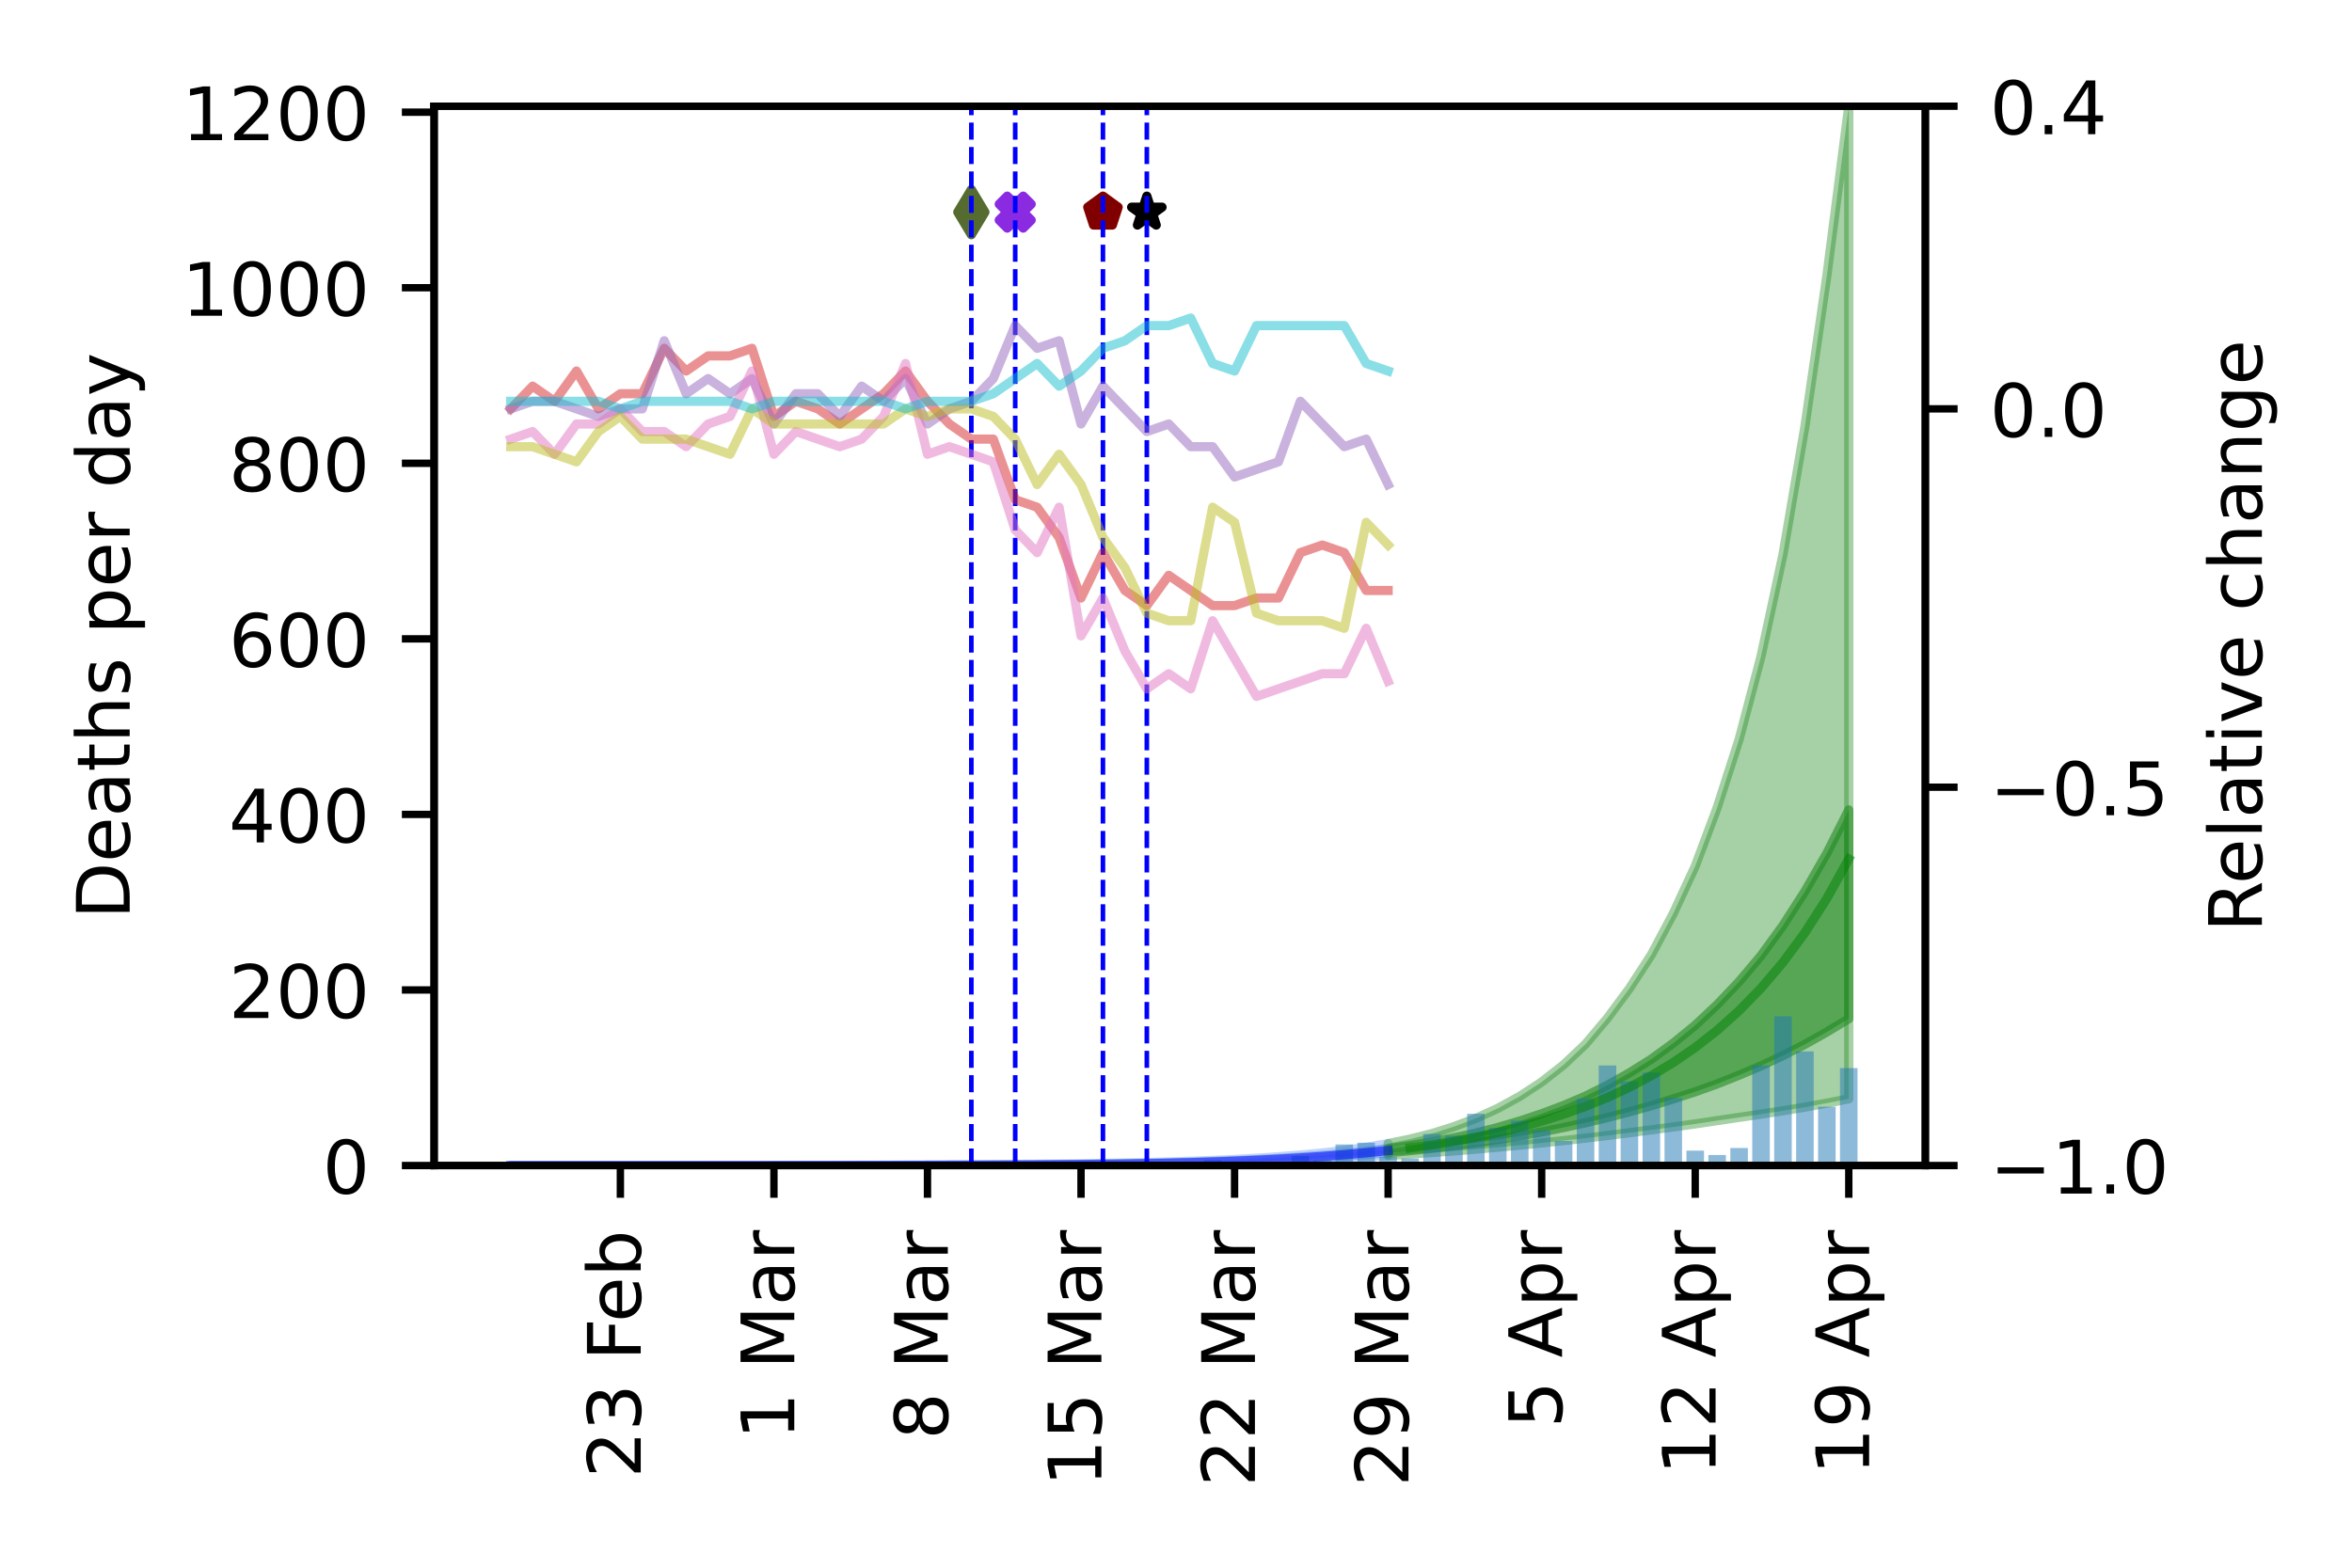 <?xml version="1.0" encoding="utf-8" standalone="no"?>
<!DOCTYPE svg PUBLIC "-//W3C//DTD SVG 1.1//EN"
  "http://www.w3.org/Graphics/SVG/1.1/DTD/svg11.dtd">
<!-- Created with matplotlib (https://matplotlib.org/) -->
<svg height="170.079pt" version="1.1" viewBox="0 0 255.118 170.079" width="255.118pt" xmlns="http://www.w3.org/2000/svg" xmlns:xlink="http://www.w3.org/1999/xlink">
 <defs>
  <style type="text/css">
*{stroke-linecap:butt;stroke-linejoin:round;}
  </style>
 </defs>
 <g id="figure_1">
  <g id="patch_1">
   <path d="M 0 170.079 
L 255.118 170.079 
L 255.118 0 
L 0 0 
z
" style="fill:#ffffff;"/>
  </g>
  <g id="axes_1">
   <g id="patch_2">
    <path d="M 47.09 126.449 
L 208.838 126.449 
L 208.838 11.52 
L 47.09 11.52 
z
" style="fill:#ffffff;"/>
   </g>
   <g id="PolyCollection_1">
    <defs>
     <path d="M 55.394 -43.63 
L 55.394 -43.63 
L 57.773 -43.63 
L 60.153 -43.63 
L 62.532 -43.63 
L 64.911 -43.63 
L 67.291 -43.63 
L 69.67 -43.63 
L 72.049 -43.63 
L 74.429 -43.63 
L 76.808 -43.63 
L 79.187 -43.631 
L 81.567 -43.631 
L 83.946 -43.631 
L 86.325 -43.632 
L 88.705 -43.632 
L 91.084 -43.633 
L 93.464 -43.634 
L 95.843 -43.635 
L 98.222 -43.637 
L 100.602 -43.639 
L 102.981 -43.641 
L 105.36 -43.645 
L 107.74 -43.649 
L 110.119 -43.655 
L 112.498 -43.663 
L 114.878 -43.672 
L 117.257 -43.685 
L 119.636 -43.702 
L 122.016 -43.724 
L 124.395 -43.753 
L 126.774 -43.789 
L 129.154 -43.833 
L 131.533 -43.889 
L 133.912 -43.955 
L 136.292 -44.029 
L 138.671 -44.117 
L 141.05 -44.214 
L 143.43 -44.325 
L 145.809 -44.446 
L 148.189 -44.581 
L 150.568 -44.719 
L 150.568 -46.013 
L 150.568 -46.013 
L 148.189 -45.607 
L 145.809 -45.27 
L 143.43 -44.995 
L 141.05 -44.775 
L 138.671 -44.584 
L 136.292 -44.424 
L 133.912 -44.29 
L 131.533 -44.184 
L 129.154 -44.095 
L 126.774 -44.018 
L 124.395 -43.955 
L 122.016 -43.906 
L 119.636 -43.864 
L 117.257 -43.828 
L 114.878 -43.798 
L 112.498 -43.773 
L 110.119 -43.752 
L 107.74 -43.733 
L 105.36 -43.716 
L 102.981 -43.703 
L 100.602 -43.691 
L 98.222 -43.681 
L 95.843 -43.672 
L 93.464 -43.665 
L 91.084 -43.658 
L 88.705 -43.653 
L 86.325 -43.648 
L 83.946 -43.644 
L 81.567 -43.641 
L 79.187 -43.638 
L 76.808 -43.636 
L 74.429 -43.634 
L 72.049 -43.632 
L 69.67 -43.631 
L 67.291 -43.631 
L 64.911 -43.63 
L 62.532 -43.63 
L 60.153 -43.63 
L 57.773 -43.63 
L 55.394 -43.63 
z
" id="ma8bc22eac2" style="stroke:#6495ed;stroke-opacity:0.4;"/>
    </defs>
    <g clip-path="url(#pea5fdd10ac)">
     <use style="fill:#6495ed;fill-opacity:0.4;stroke:#6495ed;stroke-opacity:0.4;" x="0" xlink:href="#ma8bc22eac2" y="170.079"/>
    </g>
   </g>
   <g id="PolyCollection_2">
    <defs>
     <path d="M 55.394 -43.63 
L 55.394 -43.63 
L 57.773 -43.63 
L 60.153 -43.63 
L 62.532 -43.63 
L 64.911 -43.63 
L 67.291 -43.63 
L 69.67 -43.63 
L 72.049 -43.63 
L 74.429 -43.631 
L 76.808 -43.631 
L 79.187 -43.632 
L 81.567 -43.632 
L 83.946 -43.633 
L 86.325 -43.634 
L 88.705 -43.635 
L 91.084 -43.637 
L 93.464 -43.639 
L 95.843 -43.641 
L 98.222 -43.644 
L 100.602 -43.648 
L 102.981 -43.653 
L 105.36 -43.658 
L 107.74 -43.666 
L 110.119 -43.674 
L 112.498 -43.685 
L 114.878 -43.699 
L 117.257 -43.716 
L 119.636 -43.738 
L 122.016 -43.766 
L 124.395 -43.8 
L 126.774 -43.843 
L 129.154 -43.896 
L 131.533 -43.961 
L 133.912 -44.037 
L 136.292 -44.128 
L 138.671 -44.233 
L 141.05 -44.355 
L 143.43 -44.493 
L 145.809 -44.648 
L 148.189 -44.822 
L 150.568 -45.02 
L 150.568 -45.452 
L 150.568 -45.452 
L 148.189 -45.17 
L 145.809 -44.928 
L 143.43 -44.722 
L 141.05 -44.544 
L 138.671 -44.391 
L 136.292 -44.263 
L 133.912 -44.153 
L 131.533 -44.062 
L 129.154 -43.985 
L 126.774 -43.92 
L 124.395 -43.868 
L 122.016 -43.825 
L 119.636 -43.79 
L 117.257 -43.761 
L 114.878 -43.738 
L 112.498 -43.719 
L 110.119 -43.704 
L 107.74 -43.691 
L 105.36 -43.68 
L 102.981 -43.671 
L 100.602 -43.664 
L 98.222 -43.657 
L 95.843 -43.652 
L 93.464 -43.648 
L 91.084 -43.644 
L 88.705 -43.641 
L 86.325 -43.639 
L 83.946 -43.637 
L 81.567 -43.635 
L 79.187 -43.634 
L 76.808 -43.633 
L 74.429 -43.632 
L 72.049 -43.631 
L 69.67 -43.631 
L 67.291 -43.63 
L 64.911 -43.63 
L 62.532 -43.63 
L 60.153 -43.63 
L 57.773 -43.63 
L 55.394 -43.63 
z
" id="m34d046647a" style="stroke:#6495ed;stroke-opacity:0.6;"/>
    </defs>
    <g clip-path="url(#pea5fdd10ac)">
     <use style="fill:#6495ed;fill-opacity:0.6;stroke:#6495ed;stroke-opacity:0.6;" x="0" xlink:href="#m34d046647a" y="170.079"/>
    </g>
   </g>
   <g id="PolyCollection_3">
    <defs>
     <path d="M 150.568 -46.013 
L 150.568 -44.719 
L 152.947 -44.875 
L 155.327 -45.043 
L 157.706 -45.212 
L 160.085 -45.411 
L 162.465 -45.62 
L 164.844 -45.838 
L 167.223 -46.08 
L 169.603 -46.334 
L 171.982 -46.6 
L 174.361 -46.89 
L 176.741 -47.19 
L 179.12 -47.499 
L 181.499 -47.815 
L 183.879 -48.144 
L 186.258 -48.505 
L 188.637 -48.854 
L 191.017 -49.208 
L 193.396 -49.569 
L 195.775 -49.966 
L 198.155 -50.398 
L 200.534 -50.867 
L 200.534 -158.559 
L 200.534 -158.559 
L 198.155 -140.141 
L 195.775 -123.801 
L 193.396 -109.913 
L 191.017 -98.878 
L 188.637 -89.858 
L 186.258 -82.458 
L 183.879 -76.107 
L 181.499 -70.976 
L 179.12 -66.497 
L 176.741 -62.844 
L 174.361 -59.633 
L 171.982 -56.808 
L 169.603 -54.56 
L 167.223 -52.695 
L 164.844 -51.137 
L 162.465 -49.832 
L 160.085 -48.748 
L 157.706 -47.845 
L 155.327 -47.097 
L 152.947 -46.498 
L 150.568 -46.013 
z
" id="m004201170d" style="stroke:#228b22;stroke-opacity:0.4;"/>
    </defs>
    <g clip-path="url(#pea5fdd10ac)">
     <use style="fill:#228b22;fill-opacity:0.4;stroke:#228b22;stroke-opacity:0.4;" x="0" xlink:href="#m004201170d" y="170.079"/>
    </g>
   </g>
   <g id="PolyCollection_4">
    <defs>
     <path d="M 150.568 -45.452 
L 150.568 -45.02 
L 152.947 -45.245 
L 155.327 -45.498 
L 157.706 -45.781 
L 160.085 -46.096 
L 162.465 -46.451 
L 164.844 -46.844 
L 167.223 -47.275 
L 169.603 -47.755 
L 171.982 -48.272 
L 174.361 -48.839 
L 176.741 -49.46 
L 179.12 -50.124 
L 181.499 -50.862 
L 183.879 -51.631 
L 186.258 -52.488 
L 188.637 -53.437 
L 191.017 -54.446 
L 193.396 -55.563 
L 195.775 -56.78 
L 198.155 -58.123 
L 200.534 -59.559 
L 200.534 -82.213 
L 200.534 -82.213 
L 198.155 -77.507 
L 195.775 -73.371 
L 193.396 -69.671 
L 191.017 -66.405 
L 188.637 -63.583 
L 186.258 -61.084 
L 183.879 -58.849 
L 181.499 -56.91 
L 179.12 -55.174 
L 176.741 -53.683 
L 174.361 -52.342 
L 171.982 -51.161 
L 169.603 -50.144 
L 167.223 -49.251 
L 164.844 -48.456 
L 162.465 -47.759 
L 160.085 -47.149 
L 157.706 -46.637 
L 155.327 -46.182 
L 152.947 -45.787 
L 150.568 -45.452 
z
" id="m004c76e5bb" style="stroke:#228b22;stroke-opacity:0.6;"/>
    </defs>
    <g clip-path="url(#pea5fdd10ac)">
     <use style="fill:#228b22;fill-opacity:0.6;stroke:#228b22;stroke-opacity:0.6;" x="0" xlink:href="#m004c76e5bb" y="170.079"/>
    </g>
   </g>
   <g id="PathCollection_1">
    <defs>
     <path d="M -0.866 1.732 
L 0 0.866 
L 0.866 1.732 
L 1.732 0.866 
L 0.866 0 
L 1.732 -0.866 
L 0.866 -1.732 
L 0 -0.866 
L -0.866 -1.732 
L -1.732 -0.866 
L -0.866 0 
L -1.732 0.866 
z
" id="mbf77bf4d81" style="stroke:#8a2be2;"/>
    </defs>
    <g clip-path="url(#pea5fdd10ac)">
     <use style="fill:#8a2be2;stroke:#8a2be2;" x="110.119" xlink:href="#mbf77bf4d81" y="23.013"/>
    </g>
   </g>
   <g id="PathCollection_2">
    <defs>
     <path d="M 0 -1.732 
L -0.389 -0.535 
L -1.647 -0.535 
L -0.629 0.204 
L -1.018 1.401 
L -0 0.662 
L 1.018 1.401 
L 0.629 0.204 
L 1.647 -0.535 
L 0.389 -0.535 
z
" id="mb5d2ebb202" style="stroke:#000000;"/>
    </defs>
    <g clip-path="url(#pea5fdd10ac)">
     <use style="stroke:#000000;" x="124.395" xlink:href="#mb5d2ebb202" y="23.013"/>
    </g>
   </g>
   <g id="PathCollection_3">
    <defs>
     <path d="M 0 -1.732 
L -1.647 -0.535 
L -1.018 1.401 
L 1.018 1.401 
L 1.647 -0.535 
z
" id="m0f6531b8e7" style="stroke:#800000;"/>
    </defs>
    <g clip-path="url(#pea5fdd10ac)">
     <use style="fill:#800000;stroke:#800000;" x="119.636" xlink:href="#m0f6531b8e7" y="23.013"/>
    </g>
   </g>
   <g id="PathCollection_4">
    <defs>
     <path d="M -0 2.449 
L 1.47 0 
L 0 -2.449 
L -1.47 -0 
z
" id="m0f92332eb4" style="stroke:#556b2f;"/>
    </defs>
    <g clip-path="url(#pea5fdd10ac)">
     <use style="fill:#556b2f;stroke:#556b2f;" x="105.36" xlink:href="#m0f92332eb4" y="23.013"/>
    </g>
   </g>
   <g id="patch_3">
    <path clip-path="url(#pea5fdd10ac)" d="M 54.442 126.449 
L 56.346 126.449 
L 56.346 126.449 
L 54.442 126.449 
z
" style="fill:#1f77b4;opacity:0.5;"/>
   </g>
   <g id="patch_4">
    <path clip-path="url(#pea5fdd10ac)" d="M 56.822 126.449 
L 58.725 126.449 
L 58.725 126.449 
L 56.822 126.449 
z
" style="fill:#1f77b4;opacity:0.5;"/>
   </g>
   <g id="patch_5">
    <path clip-path="url(#pea5fdd10ac)" d="M 59.201 126.449 
L 61.104 126.449 
L 61.104 126.449 
L 59.201 126.449 
z
" style="fill:#1f77b4;opacity:0.5;"/>
   </g>
   <g id="patch_6">
    <path clip-path="url(#pea5fdd10ac)" d="M 61.58 126.449 
L 63.484 126.449 
L 63.484 126.449 
L 61.58 126.449 
z
" style="fill:#1f77b4;opacity:0.5;"/>
   </g>
   <g id="patch_7">
    <path clip-path="url(#pea5fdd10ac)" d="M 63.96 126.449 
L 65.863 126.449 
L 65.863 126.449 
L 63.96 126.449 
z
" style="fill:#1f77b4;opacity:0.5;"/>
   </g>
   <g id="patch_8">
    <path clip-path="url(#pea5fdd10ac)" d="M 66.339 126.449 
L 68.242 126.449 
L 68.242 126.449 
L 66.339 126.449 
z
" style="fill:#1f77b4;opacity:0.5;"/>
   </g>
   <g id="patch_9">
    <path clip-path="url(#pea5fdd10ac)" d="M 68.718 126.449 
L 70.622 126.449 
L 70.622 126.449 
L 68.718 126.449 
z
" style="fill:#1f77b4;opacity:0.5;"/>
   </g>
   <g id="patch_10">
    <path clip-path="url(#pea5fdd10ac)" d="M 71.098 126.449 
L 73.001 126.449 
L 73.001 126.449 
L 71.098 126.449 
z
" style="fill:#1f77b4;opacity:0.5;"/>
   </g>
   <g id="patch_11">
    <path clip-path="url(#pea5fdd10ac)" d="M 73.477 126.449 
L 75.38 126.449 
L 75.38 126.449 
L 73.477 126.449 
z
" style="fill:#1f77b4;opacity:0.5;"/>
   </g>
   <g id="patch_12">
    <path clip-path="url(#pea5fdd10ac)" d="M 75.856 126.449 
L 77.76 126.449 
L 77.76 126.449 
L 75.856 126.449 
z
" style="fill:#1f77b4;opacity:0.5;"/>
   </g>
   <g id="patch_13">
    <path clip-path="url(#pea5fdd10ac)" d="M 78.236 126.449 
L 80.139 126.449 
L 80.139 126.449 
L 78.236 126.449 
z
" style="fill:#1f77b4;opacity:0.5;"/>
   </g>
   <g id="patch_14">
    <path clip-path="url(#pea5fdd10ac)" d="M 80.615 126.449 
L 82.518 126.449 
L 82.518 126.449 
L 80.615 126.449 
z
" style="fill:#1f77b4;opacity:0.5;"/>
   </g>
   <g id="patch_15">
    <path clip-path="url(#pea5fdd10ac)" d="M 82.994 126.449 
L 84.898 126.449 
L 84.898 126.449 
L 82.994 126.449 
z
" style="fill:#1f77b4;opacity:0.5;"/>
   </g>
   <g id="patch_16">
    <path clip-path="url(#pea5fdd10ac)" d="M 85.374 126.449 
L 87.277 126.449 
L 87.277 126.449 
L 85.374 126.449 
z
" style="fill:#1f77b4;opacity:0.5;"/>
   </g>
   <g id="patch_17">
    <path clip-path="url(#pea5fdd10ac)" d="M 87.753 126.449 
L 89.657 126.449 
L 89.657 126.449 
L 87.753 126.449 
z
" style="fill:#1f77b4;opacity:0.5;"/>
   </g>
   <g id="patch_18">
    <path clip-path="url(#pea5fdd10ac)" d="M 90.132 126.449 
L 92.036 126.449 
L 92.036 126.449 
L 90.132 126.449 
z
" style="fill:#1f77b4;opacity:0.5;"/>
   </g>
   <g id="patch_19">
    <path clip-path="url(#pea5fdd10ac)" d="M 92.512 126.449 
L 94.415 126.449 
L 94.415 126.449 
L 92.512 126.449 
z
" style="fill:#1f77b4;opacity:0.5;"/>
   </g>
   <g id="patch_20">
    <path clip-path="url(#pea5fdd10ac)" d="M 94.891 126.449 
L 96.795 126.449 
L 96.795 126.449 
L 94.891 126.449 
z
" style="fill:#1f77b4;opacity:0.5;"/>
   </g>
   <g id="patch_21">
    <path clip-path="url(#pea5fdd10ac)" d="M 97.27 126.449 
L 99.174 126.449 
L 99.174 126.449 
L 97.27 126.449 
z
" style="fill:#1f77b4;opacity:0.5;"/>
   </g>
   <g id="patch_22">
    <path clip-path="url(#pea5fdd10ac)" d="M 99.65 126.449 
L 101.553 126.449 
L 101.553 126.449 
L 99.65 126.449 
z
" style="fill:#1f77b4;opacity:0.5;"/>
   </g>
   <g id="patch_23">
    <path clip-path="url(#pea5fdd10ac)" d="M 102.029 126.449 
L 103.933 126.449 
L 103.933 126.449 
L 102.029 126.449 
z
" style="fill:#1f77b4;opacity:0.5;"/>
   </g>
   <g id="patch_24">
    <path clip-path="url(#pea5fdd10ac)" d="M 104.409 126.449 
L 106.312 126.449 
L 106.312 126.449 
L 104.409 126.449 
z
" style="fill:#1f77b4;opacity:0.5;"/>
   </g>
   <g id="patch_25">
    <path clip-path="url(#pea5fdd10ac)" d="M 106.788 126.449 
L 108.691 126.449 
L 108.691 126.449 
L 106.788 126.449 
z
" style="fill:#1f77b4;opacity:0.5;"/>
   </g>
   <g id="patch_26">
    <path clip-path="url(#pea5fdd10ac)" d="M 109.167 126.449 
L 111.071 126.449 
L 111.071 126.354 
L 109.167 126.354 
z
" style="fill:#1f77b4;opacity:0.5;"/>
   </g>
   <g id="patch_27">
    <path clip-path="url(#pea5fdd10ac)" d="M 111.547 126.449 
L 113.45 126.449 
L 113.45 126.449 
L 111.547 126.449 
z
" style="fill:#1f77b4;opacity:0.5;"/>
   </g>
   <g id="patch_28">
    <path clip-path="url(#pea5fdd10ac)" d="M 113.926 126.449 
L 115.829 126.449 
L 115.829 126.449 
L 113.926 126.449 
z
" style="fill:#1f77b4;opacity:0.5;"/>
   </g>
   <g id="patch_29">
    <path clip-path="url(#pea5fdd10ac)" d="M 116.305 126.449 
L 118.209 126.449 
L 118.209 126.449 
L 116.305 126.449 
z
" style="fill:#1f77b4;opacity:0.5;"/>
   </g>
   <g id="patch_30">
    <path clip-path="url(#pea5fdd10ac)" d="M 118.685 126.449 
L 120.588 126.449 
L 120.588 126.258 
L 118.685 126.258 
z
" style="fill:#1f77b4;opacity:0.5;"/>
   </g>
   <g id="patch_31">
    <path clip-path="url(#pea5fdd10ac)" d="M 121.064 126.449 
L 122.967 126.449 
L 122.967 126.068 
L 121.064 126.068 
z
" style="fill:#1f77b4;opacity:0.5;"/>
   </g>
   <g id="patch_32">
    <path clip-path="url(#pea5fdd10ac)" d="M 123.443 126.449 
L 125.347 126.449 
L 125.347 126.354 
L 123.443 126.354 
z
" style="fill:#1f77b4;opacity:0.5;"/>
   </g>
   <g id="patch_33">
    <path clip-path="url(#pea5fdd10ac)" d="M 125.823 126.449 
L 127.726 126.449 
L 127.726 126.258 
L 125.823 126.258 
z
" style="fill:#1f77b4;opacity:0.5;"/>
   </g>
   <g id="patch_34">
    <path clip-path="url(#pea5fdd10ac)" d="M 128.202 126.449 
L 130.105 126.449 
L 130.105 126.449 
L 128.202 126.449 
z
" style="fill:#1f77b4;opacity:0.5;"/>
   </g>
   <g id="patch_35">
    <path clip-path="url(#pea5fdd10ac)" d="M 130.581 126.449 
L 132.485 126.449 
L 132.485 125.877 
L 130.581 125.877 
z
" style="fill:#1f77b4;opacity:0.5;"/>
   </g>
   <g id="patch_36">
    <path clip-path="url(#pea5fdd10ac)" d="M 132.961 126.449 
L 134.864 126.449 
L 134.864 126.068 
L 132.961 126.068 
z
" style="fill:#1f77b4;opacity:0.5;"/>
   </g>
   <g id="patch_37">
    <path clip-path="url(#pea5fdd10ac)" d="M 135.34 126.449 
L 137.244 126.449 
L 137.244 126.354 
L 135.34 126.354 
z
" style="fill:#1f77b4;opacity:0.5;"/>
   </g>
   <g id="patch_38">
    <path clip-path="url(#pea5fdd10ac)" d="M 137.719 126.449 
L 139.623 126.449 
L 139.623 126.068 
L 137.719 126.068 
z
" style="fill:#1f77b4;opacity:0.5;"/>
   </g>
   <g id="patch_39">
    <path clip-path="url(#pea5fdd10ac)" d="M 140.099 126.449 
L 142.002 126.449 
L 142.002 125.401 
L 140.099 125.401 
z
" style="fill:#1f77b4;opacity:0.5;"/>
   </g>
   <g id="patch_40">
    <path clip-path="url(#pea5fdd10ac)" d="M 142.478 126.449 
L 144.382 126.449 
L 144.382 125.877 
L 142.478 125.877 
z
" style="fill:#1f77b4;opacity:0.5;"/>
   </g>
   <g id="patch_41">
    <path clip-path="url(#pea5fdd10ac)" d="M 144.857 126.449 
L 146.761 126.449 
L 146.761 124.163 
L 144.857 124.163 
z
" style="fill:#1f77b4;opacity:0.5;"/>
   </g>
   <g id="patch_42">
    <path clip-path="url(#pea5fdd10ac)" d="M 147.237 126.449 
L 149.14 126.449 
L 149.14 123.973 
L 147.237 123.973 
z
" style="fill:#1f77b4;opacity:0.5;"/>
   </g>
   <g id="patch_43">
    <path clip-path="url(#pea5fdd10ac)" d="M 149.616 126.449 
L 151.52 126.449 
L 151.52 125.496 
L 149.616 125.496 
z
" style="fill:#1f77b4;opacity:0.5;"/>
   </g>
   <g id="patch_44">
    <path clip-path="url(#pea5fdd10ac)" d="M 151.995 126.449 
L 153.899 126.449 
L 153.899 125.687 
L 151.995 125.687 
z
" style="fill:#1f77b4;opacity:0.5;"/>
   </g>
   <g id="patch_45">
    <path clip-path="url(#pea5fdd10ac)" d="M 154.375 126.449 
L 156.278 126.449 
L 156.278 123.02 
L 154.375 123.02 
z
" style="fill:#1f77b4;opacity:0.5;"/>
   </g>
   <g id="patch_46">
    <path clip-path="url(#pea5fdd10ac)" d="M 156.754 126.449 
L 158.658 126.449 
L 158.658 123.211 
L 156.754 123.211 
z
" style="fill:#1f77b4;opacity:0.5;"/>
   </g>
   <g id="patch_47">
    <path clip-path="url(#pea5fdd10ac)" d="M 159.134 126.449 
L 161.037 126.449 
L 161.037 120.83 
L 159.134 120.83 
z
" style="fill:#1f77b4;opacity:0.5;"/>
   </g>
   <g id="patch_48">
    <path clip-path="url(#pea5fdd10ac)" d="M 161.513 126.449 
L 163.416 126.449 
L 163.416 122.354 
L 161.513 122.354 
z
" style="fill:#1f77b4;opacity:0.5;"/>
   </g>
   <g id="patch_49">
    <path clip-path="url(#pea5fdd10ac)" d="M 163.892 126.449 
L 165.796 126.449 
L 165.796 121.592 
L 163.892 121.592 
z
" style="fill:#1f77b4;opacity:0.5;"/>
   </g>
   <g id="patch_50">
    <path clip-path="url(#pea5fdd10ac)" d="M 166.272 126.449 
L 168.175 126.449 
L 168.175 122.639 
L 166.272 122.639 
z
" style="fill:#1f77b4;opacity:0.5;"/>
   </g>
   <g id="patch_51">
    <path clip-path="url(#pea5fdd10ac)" d="M 168.651 126.449 
L 170.554 126.449 
L 170.554 123.782 
L 168.651 123.782 
z
" style="fill:#1f77b4;opacity:0.5;"/>
   </g>
   <g id="patch_52">
    <path clip-path="url(#pea5fdd10ac)" d="M 171.03 126.449 
L 172.934 126.449 
L 172.934 119.211 
L 171.03 119.211 
z
" style="fill:#1f77b4;opacity:0.5;"/>
   </g>
   <g id="patch_53">
    <path clip-path="url(#pea5fdd10ac)" d="M 173.41 126.449 
L 175.313 126.449 
L 175.313 115.592 
L 173.41 115.592 
z
" style="fill:#1f77b4;opacity:0.5;"/>
   </g>
   <g id="patch_54">
    <path clip-path="url(#pea5fdd10ac)" d="M 175.789 126.449 
L 177.692 126.449 
L 177.692 117.306 
L 175.789 117.306 
z
" style="fill:#1f77b4;opacity:0.5;"/>
   </g>
   <g id="patch_55">
    <path clip-path="url(#pea5fdd10ac)" d="M 178.168 126.449 
L 180.072 126.449 
L 180.072 116.354 
L 178.168 116.354 
z
" style="fill:#1f77b4;opacity:0.5;"/>
   </g>
   <g id="patch_56">
    <path clip-path="url(#pea5fdd10ac)" d="M 180.548 126.449 
L 182.451 126.449 
L 182.451 119.116 
L 180.548 119.116 
z
" style="fill:#1f77b4;opacity:0.5;"/>
   </g>
   <g id="patch_57">
    <path clip-path="url(#pea5fdd10ac)" d="M 182.927 126.449 
L 184.83 126.449 
L 184.83 124.83 
L 182.927 124.83 
z
" style="fill:#1f77b4;opacity:0.5;"/>
   </g>
   <g id="patch_58">
    <path clip-path="url(#pea5fdd10ac)" d="M 185.306 126.449 
L 187.21 126.449 
L 187.21 125.306 
L 185.306 125.306 
z
" style="fill:#1f77b4;opacity:0.5;"/>
   </g>
   <g id="patch_59">
    <path clip-path="url(#pea5fdd10ac)" d="M 187.686 126.449 
L 189.589 126.449 
L 189.589 124.544 
L 187.686 124.544 
z
" style="fill:#1f77b4;opacity:0.5;"/>
   </g>
   <g id="patch_60">
    <path clip-path="url(#pea5fdd10ac)" d="M 190.065 126.449 
L 191.969 126.449 
L 191.969 115.592 
L 190.065 115.592 
z
" style="fill:#1f77b4;opacity:0.5;"/>
   </g>
   <g id="patch_61">
    <path clip-path="url(#pea5fdd10ac)" d="M 192.444 126.449 
L 194.348 126.449 
L 194.348 110.259 
L 192.444 110.259 
z
" style="fill:#1f77b4;opacity:0.5;"/>
   </g>
   <g id="patch_62">
    <path clip-path="url(#pea5fdd10ac)" d="M 194.824 126.449 
L 196.727 126.449 
L 196.727 114.068 
L 194.824 114.068 
z
" style="fill:#1f77b4;opacity:0.5;"/>
   </g>
   <g id="patch_63">
    <path clip-path="url(#pea5fdd10ac)" d="M 197.203 126.449 
L 199.107 126.449 
L 199.107 120.068 
L 197.203 120.068 
z
" style="fill:#1f77b4;opacity:0.5;"/>
   </g>
   <g id="patch_64">
    <path clip-path="url(#pea5fdd10ac)" d="M 199.582 126.449 
L 201.486 126.449 
L 201.486 115.878 
L 199.582 115.878 
z
" style="fill:#1f77b4;opacity:0.5;"/>
   </g>
   <g id="matplotlib.axis_1">
    <g id="xtick_1">
     <g id="line2d_1">
      <defs>
       <path d="M 0 0 
L 0 3.5 
" id="m24803e6db4" style="stroke:#000000;stroke-width:0.8;"/>
      </defs>
      <g>
       <use style="stroke:#000000;stroke-width:0.8;" x="200.534" xlink:href="#m24803e6db4" y="126.449"/>
      </g>
     </g>
     <g id="text_1">
      <!-- 19 Apr -->
      <defs>
       <path d="M 12.406 8.297 
L 28.516 8.297 
L 28.516 63.922 
L 10.984 60.406 
L 10.984 69.391 
L 28.422 72.906 
L 38.281 72.906 
L 38.281 8.297 
L 54.391 8.297 
L 54.391 0 
L 12.406 0 
z
" id="DejaVuSans-49"/>
       <path d="M 10.984 1.516 
L 10.984 10.5 
Q 14.703 8.734 18.5 7.812 
Q 22.312 6.891 25.984 6.891 
Q 35.75 6.891 40.891 13.453 
Q 46.047 20.016 46.781 33.406 
Q 43.953 29.203 39.594 26.953 
Q 35.25 24.703 29.984 24.703 
Q 19.047 24.703 12.672 31.312 
Q 6.297 37.938 6.297 49.422 
Q 6.297 60.641 12.938 67.422 
Q 19.578 74.219 30.609 74.219 
Q 43.266 74.219 49.922 64.516 
Q 56.594 54.828 56.594 36.375 
Q 56.594 19.141 48.406 8.859 
Q 40.234 -1.422 26.422 -1.422 
Q 22.703 -1.422 18.891 -0.688 
Q 15.094 0.047 10.984 1.516 
z
M 30.609 32.422 
Q 37.25 32.422 41.125 36.953 
Q 45.016 41.5 45.016 49.422 
Q 45.016 57.281 41.125 61.844 
Q 37.25 66.406 30.609 66.406 
Q 23.969 66.406 20.094 61.844 
Q 16.219 57.281 16.219 49.422 
Q 16.219 41.5 20.094 36.953 
Q 23.969 32.422 30.609 32.422 
z
" id="DejaVuSans-57"/>
       <path id="DejaVuSans-32"/>
       <path d="M 34.188 63.188 
L 20.797 26.906 
L 47.609 26.906 
z
M 28.609 72.906 
L 39.797 72.906 
L 67.578 0 
L 57.328 0 
L 50.688 18.703 
L 17.828 18.703 
L 11.188 0 
L 0.781 0 
z
" id="DejaVuSans-65"/>
       <path d="M 18.109 8.203 
L 18.109 -20.797 
L 9.078 -20.797 
L 9.078 54.688 
L 18.109 54.688 
L 18.109 46.391 
Q 20.953 51.266 25.266 53.625 
Q 29.594 56 35.594 56 
Q 45.562 56 51.781 48.094 
Q 58.016 40.188 58.016 27.297 
Q 58.016 14.406 51.781 6.484 
Q 45.562 -1.422 35.594 -1.422 
Q 29.594 -1.422 25.266 0.953 
Q 20.953 3.328 18.109 8.203 
z
M 48.688 27.297 
Q 48.688 37.203 44.609 42.844 
Q 40.531 48.484 33.406 48.484 
Q 26.266 48.484 22.188 42.844 
Q 18.109 37.203 18.109 27.297 
Q 18.109 17.391 22.188 11.75 
Q 26.266 6.109 33.406 6.109 
Q 40.531 6.109 44.609 11.75 
Q 48.688 17.391 48.688 27.297 
z
" id="DejaVuSans-112"/>
       <path d="M 41.109 46.297 
Q 39.594 47.172 37.812 47.578 
Q 36.031 48 33.891 48 
Q 26.266 48 22.188 43.047 
Q 18.109 38.094 18.109 28.812 
L 18.109 0 
L 9.078 0 
L 9.078 54.688 
L 18.109 54.688 
L 18.109 46.188 
Q 20.953 51.172 25.484 53.578 
Q 30.031 56 36.531 56 
Q 37.453 56 38.578 55.875 
Q 39.703 55.766 41.062 55.516 
z
" id="DejaVuSans-114"/>
      </defs>
      <g transform="translate(202.742 160.011)rotate(-90)scale(0.08 -0.08)">
       <use xlink:href="#DejaVuSans-49"/>
       <use x="63.623" xlink:href="#DejaVuSans-57"/>
       <use x="127.246" xlink:href="#DejaVuSans-32"/>
       <use x="159.033" xlink:href="#DejaVuSans-65"/>
       <use x="227.441" xlink:href="#DejaVuSans-112"/>
       <use x="290.918" xlink:href="#DejaVuSans-114"/>
      </g>
     </g>
    </g>
    <g id="xtick_2">
     <g id="line2d_2">
      <g>
       <use style="stroke:#000000;stroke-width:0.8;" x="183.879" xlink:href="#m24803e6db4" y="126.449"/>
      </g>
     </g>
     <g id="text_2">
      <!-- 12 Apr -->
      <defs>
       <path d="M 19.188 8.297 
L 53.609 8.297 
L 53.609 0 
L 7.328 0 
L 7.328 8.297 
Q 12.938 14.109 22.625 23.891 
Q 32.328 33.688 34.812 36.531 
Q 39.547 41.844 41.422 45.531 
Q 43.312 49.219 43.312 52.781 
Q 43.312 58.594 39.234 62.25 
Q 35.156 65.922 28.609 65.922 
Q 23.969 65.922 18.812 64.312 
Q 13.672 62.703 7.812 59.422 
L 7.812 69.391 
Q 13.766 71.781 18.938 73 
Q 24.125 74.219 28.422 74.219 
Q 39.75 74.219 46.484 68.547 
Q 53.219 62.891 53.219 53.422 
Q 53.219 48.922 51.531 44.891 
Q 49.859 40.875 45.406 35.406 
Q 44.188 33.984 37.641 27.219 
Q 31.109 20.453 19.188 8.297 
z
" id="DejaVuSans-50"/>
      </defs>
      <g transform="translate(186.086 160.011)rotate(-90)scale(0.08 -0.08)">
       <use xlink:href="#DejaVuSans-49"/>
       <use x="63.623" xlink:href="#DejaVuSans-50"/>
       <use x="127.246" xlink:href="#DejaVuSans-32"/>
       <use x="159.033" xlink:href="#DejaVuSans-65"/>
       <use x="227.441" xlink:href="#DejaVuSans-112"/>
       <use x="290.918" xlink:href="#DejaVuSans-114"/>
      </g>
     </g>
    </g>
    <g id="xtick_3">
     <g id="line2d_3">
      <g>
       <use style="stroke:#000000;stroke-width:0.8;" x="167.223" xlink:href="#m24803e6db4" y="126.449"/>
      </g>
     </g>
     <g id="text_3">
      <!-- 5 Apr -->
      <defs>
       <path d="M 10.797 72.906 
L 49.516 72.906 
L 49.516 64.594 
L 19.828 64.594 
L 19.828 46.734 
Q 21.969 47.469 24.109 47.828 
Q 26.266 48.188 28.422 48.188 
Q 40.625 48.188 47.75 41.5 
Q 54.891 34.812 54.891 23.391 
Q 54.891 11.625 47.562 5.094 
Q 40.234 -1.422 26.906 -1.422 
Q 22.312 -1.422 17.547 -0.641 
Q 12.797 0.141 7.719 1.703 
L 7.719 11.625 
Q 12.109 9.234 16.797 8.062 
Q 21.484 6.891 26.703 6.891 
Q 35.156 6.891 40.078 11.328 
Q 45.016 15.766 45.016 23.391 
Q 45.016 31 40.078 35.438 
Q 35.156 39.891 26.703 39.891 
Q 22.75 39.891 18.812 39.016 
Q 14.891 38.141 10.797 36.281 
z
" id="DejaVuSans-53"/>
      </defs>
      <g transform="translate(169.431 154.921)rotate(-90)scale(0.08 -0.08)">
       <use xlink:href="#DejaVuSans-53"/>
       <use x="63.623" xlink:href="#DejaVuSans-32"/>
       <use x="95.41" xlink:href="#DejaVuSans-65"/>
       <use x="163.818" xlink:href="#DejaVuSans-112"/>
       <use x="227.295" xlink:href="#DejaVuSans-114"/>
      </g>
     </g>
    </g>
    <g id="xtick_4">
     <g id="line2d_4">
      <g>
       <use style="stroke:#000000;stroke-width:0.8;" x="150.568" xlink:href="#m24803e6db4" y="126.449"/>
      </g>
     </g>
     <g id="text_4">
      <!-- 29 Mar -->
      <defs>
       <path d="M 9.812 72.906 
L 24.516 72.906 
L 43.109 23.297 
L 61.812 72.906 
L 76.516 72.906 
L 76.516 0 
L 66.891 0 
L 66.891 64.016 
L 48.094 14.016 
L 38.188 14.016 
L 19.391 64.016 
L 19.391 0 
L 9.812 0 
z
" id="DejaVuSans-77"/>
       <path d="M 34.281 27.484 
Q 23.391 27.484 19.188 25 
Q 14.984 22.516 14.984 16.5 
Q 14.984 11.719 18.141 8.906 
Q 21.297 6.109 26.703 6.109 
Q 34.188 6.109 38.703 11.406 
Q 43.219 16.703 43.219 25.484 
L 43.219 27.484 
z
M 52.203 31.203 
L 52.203 0 
L 43.219 0 
L 43.219 8.297 
Q 40.141 3.328 35.547 0.953 
Q 30.953 -1.422 24.312 -1.422 
Q 15.922 -1.422 10.953 3.297 
Q 6 8.016 6 15.922 
Q 6 25.141 12.172 29.828 
Q 18.359 34.516 30.609 34.516 
L 43.219 34.516 
L 43.219 35.406 
Q 43.219 41.609 39.141 45 
Q 35.062 48.391 27.688 48.391 
Q 23 48.391 18.547 47.266 
Q 14.109 46.141 10.016 43.891 
L 10.016 52.203 
Q 14.938 54.109 19.578 55.047 
Q 24.219 56 28.609 56 
Q 40.484 56 46.344 49.844 
Q 52.203 43.703 52.203 31.203 
z
" id="DejaVuSans-97"/>
      </defs>
      <g transform="translate(152.775 161.265)rotate(-90)scale(0.08 -0.08)">
       <use xlink:href="#DejaVuSans-50"/>
       <use x="63.623" xlink:href="#DejaVuSans-57"/>
       <use x="127.246" xlink:href="#DejaVuSans-32"/>
       <use x="159.033" xlink:href="#DejaVuSans-77"/>
       <use x="245.312" xlink:href="#DejaVuSans-97"/>
       <use x="306.592" xlink:href="#DejaVuSans-114"/>
      </g>
     </g>
    </g>
    <g id="xtick_5">
     <g id="line2d_5">
      <g>
       <use style="stroke:#000000;stroke-width:0.8;" x="133.912" xlink:href="#m24803e6db4" y="126.449"/>
      </g>
     </g>
     <g id="text_5">
      <!-- 22 Mar -->
      <g transform="translate(136.12 161.265)rotate(-90)scale(0.08 -0.08)">
       <use xlink:href="#DejaVuSans-50"/>
       <use x="63.623" xlink:href="#DejaVuSans-50"/>
       <use x="127.246" xlink:href="#DejaVuSans-32"/>
       <use x="159.033" xlink:href="#DejaVuSans-77"/>
       <use x="245.312" xlink:href="#DejaVuSans-97"/>
       <use x="306.592" xlink:href="#DejaVuSans-114"/>
      </g>
     </g>
    </g>
    <g id="xtick_6">
     <g id="line2d_6">
      <g>
       <use style="stroke:#000000;stroke-width:0.8;" x="117.257" xlink:href="#m24803e6db4" y="126.449"/>
      </g>
     </g>
     <g id="text_6">
      <!-- 15 Mar -->
      <g transform="translate(119.464 161.265)rotate(-90)scale(0.08 -0.08)">
       <use xlink:href="#DejaVuSans-49"/>
       <use x="63.623" xlink:href="#DejaVuSans-53"/>
       <use x="127.246" xlink:href="#DejaVuSans-32"/>
       <use x="159.033" xlink:href="#DejaVuSans-77"/>
       <use x="245.312" xlink:href="#DejaVuSans-97"/>
       <use x="306.592" xlink:href="#DejaVuSans-114"/>
      </g>
     </g>
    </g>
    <g id="xtick_7">
     <g id="line2d_7">
      <g>
       <use style="stroke:#000000;stroke-width:0.8;" x="100.602" xlink:href="#m24803e6db4" y="126.449"/>
      </g>
     </g>
     <g id="text_7">
      <!-- 8 Mar -->
      <defs>
       <path d="M 31.781 34.625 
Q 24.75 34.625 20.719 30.859 
Q 16.703 27.094 16.703 20.516 
Q 16.703 13.922 20.719 10.156 
Q 24.75 6.391 31.781 6.391 
Q 38.812 6.391 42.859 10.172 
Q 46.922 13.969 46.922 20.516 
Q 46.922 27.094 42.891 30.859 
Q 38.875 34.625 31.781 34.625 
z
M 21.922 38.812 
Q 15.578 40.375 12.031 44.719 
Q 8.5 49.078 8.5 55.328 
Q 8.5 64.062 14.719 69.141 
Q 20.953 74.219 31.781 74.219 
Q 42.672 74.219 48.875 69.141 
Q 55.078 64.062 55.078 55.328 
Q 55.078 49.078 51.531 44.719 
Q 48 40.375 41.703 38.812 
Q 48.828 37.156 52.797 32.312 
Q 56.781 27.484 56.781 20.516 
Q 56.781 9.906 50.312 4.234 
Q 43.844 -1.422 31.781 -1.422 
Q 19.734 -1.422 13.25 4.234 
Q 6.781 9.906 6.781 20.516 
Q 6.781 27.484 10.781 32.312 
Q 14.797 37.156 21.922 38.812 
z
M 18.312 54.391 
Q 18.312 48.734 21.844 45.562 
Q 25.391 42.391 31.781 42.391 
Q 38.141 42.391 41.719 45.562 
Q 45.312 48.734 45.312 54.391 
Q 45.312 60.062 41.719 63.234 
Q 38.141 66.406 31.781 66.406 
Q 25.391 66.406 21.844 63.234 
Q 18.312 60.062 18.312 54.391 
z
" id="DejaVuSans-56"/>
      </defs>
      <g transform="translate(102.809 156.175)rotate(-90)scale(0.08 -0.08)">
       <use xlink:href="#DejaVuSans-56"/>
       <use x="63.623" xlink:href="#DejaVuSans-32"/>
       <use x="95.41" xlink:href="#DejaVuSans-77"/>
       <use x="181.689" xlink:href="#DejaVuSans-97"/>
       <use x="242.969" xlink:href="#DejaVuSans-114"/>
      </g>
     </g>
    </g>
    <g id="xtick_8">
     <g id="line2d_8">
      <g>
       <use style="stroke:#000000;stroke-width:0.8;" x="83.946" xlink:href="#m24803e6db4" y="126.449"/>
      </g>
     </g>
     <g id="text_8">
      <!-- 1 Mar -->
      <g transform="translate(86.154 156.175)rotate(-90)scale(0.08 -0.08)">
       <use xlink:href="#DejaVuSans-49"/>
       <use x="63.623" xlink:href="#DejaVuSans-32"/>
       <use x="95.41" xlink:href="#DejaVuSans-77"/>
       <use x="181.689" xlink:href="#DejaVuSans-97"/>
       <use x="242.969" xlink:href="#DejaVuSans-114"/>
      </g>
     </g>
    </g>
    <g id="xtick_9">
     <g id="line2d_9">
      <g>
       <use style="stroke:#000000;stroke-width:0.8;" x="67.291" xlink:href="#m24803e6db4" y="126.449"/>
      </g>
     </g>
     <g id="text_9">
      <!-- 23 Feb -->
      <defs>
       <path d="M 40.578 39.312 
Q 47.656 37.797 51.625 33 
Q 55.609 28.219 55.609 21.188 
Q 55.609 10.406 48.188 4.484 
Q 40.766 -1.422 27.094 -1.422 
Q 22.516 -1.422 17.656 -0.516 
Q 12.797 0.391 7.625 2.203 
L 7.625 11.719 
Q 11.719 9.328 16.594 8.109 
Q 21.484 6.891 26.812 6.891 
Q 36.078 6.891 40.938 10.547 
Q 45.797 14.203 45.797 21.188 
Q 45.797 27.641 41.281 31.266 
Q 36.766 34.906 28.719 34.906 
L 20.219 34.906 
L 20.219 43.016 
L 29.109 43.016 
Q 36.375 43.016 40.234 45.922 
Q 44.094 48.828 44.094 54.297 
Q 44.094 59.906 40.109 62.906 
Q 36.141 65.922 28.719 65.922 
Q 24.656 65.922 20.016 65.031 
Q 15.375 64.156 9.812 62.312 
L 9.812 71.094 
Q 15.438 72.656 20.344 73.438 
Q 25.25 74.219 29.594 74.219 
Q 40.828 74.219 47.359 69.109 
Q 53.906 64.016 53.906 55.328 
Q 53.906 49.266 50.438 45.094 
Q 46.969 40.922 40.578 39.312 
z
" id="DejaVuSans-51"/>
       <path d="M 9.812 72.906 
L 51.703 72.906 
L 51.703 64.594 
L 19.672 64.594 
L 19.672 43.109 
L 48.578 43.109 
L 48.578 34.812 
L 19.672 34.812 
L 19.672 0 
L 9.812 0 
z
" id="DejaVuSans-70"/>
       <path d="M 56.203 29.594 
L 56.203 25.203 
L 14.891 25.203 
Q 15.484 15.922 20.484 11.062 
Q 25.484 6.203 34.422 6.203 
Q 39.594 6.203 44.453 7.469 
Q 49.312 8.734 54.109 11.281 
L 54.109 2.781 
Q 49.266 0.734 44.188 -0.344 
Q 39.109 -1.422 33.891 -1.422 
Q 20.797 -1.422 13.156 6.188 
Q 5.516 13.812 5.516 26.812 
Q 5.516 40.234 12.766 48.109 
Q 20.016 56 32.328 56 
Q 43.359 56 49.781 48.891 
Q 56.203 41.797 56.203 29.594 
z
M 47.219 32.234 
Q 47.125 39.594 43.094 43.984 
Q 39.062 48.391 32.422 48.391 
Q 24.906 48.391 20.391 44.141 
Q 15.875 39.891 15.188 32.172 
z
" id="DejaVuSans-101"/>
       <path d="M 48.688 27.297 
Q 48.688 37.203 44.609 42.844 
Q 40.531 48.484 33.406 48.484 
Q 26.266 48.484 22.188 42.844 
Q 18.109 37.203 18.109 27.297 
Q 18.109 17.391 22.188 11.75 
Q 26.266 6.109 33.406 6.109 
Q 40.531 6.109 44.609 11.75 
Q 48.688 17.391 48.688 27.297 
z
M 18.109 46.391 
Q 20.953 51.266 25.266 53.625 
Q 29.594 56 35.594 56 
Q 45.562 56 51.781 48.094 
Q 58.016 40.188 58.016 27.297 
Q 58.016 14.406 51.781 6.484 
Q 45.562 -1.422 35.594 -1.422 
Q 29.594 -1.422 25.266 0.953 
Q 20.953 3.328 18.109 8.203 
L 18.109 0 
L 9.078 0 
L 9.078 75.984 
L 18.109 75.984 
z
" id="DejaVuSans-98"/>
      </defs>
      <g transform="translate(69.498 160.334)rotate(-90)scale(0.08 -0.08)">
       <use xlink:href="#DejaVuSans-50"/>
       <use x="63.623" xlink:href="#DejaVuSans-51"/>
       <use x="127.246" xlink:href="#DejaVuSans-32"/>
       <use x="159.033" xlink:href="#DejaVuSans-70"/>
       <use x="211.053" xlink:href="#DejaVuSans-101"/>
       <use x="272.576" xlink:href="#DejaVuSans-98"/>
      </g>
     </g>
    </g>
   </g>
   <g id="matplotlib.axis_2">
    <g id="ytick_1">
     <g id="line2d_10">
      <defs>
       <path d="M 0 0 
L -3.5 0 
" id="mb16223e8af" style="stroke:#000000;stroke-width:0.8;"/>
      </defs>
      <g>
       <use style="stroke:#000000;stroke-width:0.8;" x="47.09" xlink:href="#mb16223e8af" y="126.449"/>
      </g>
     </g>
     <g id="text_10">
      <!-- 0 -->
      <defs>
       <path d="M 31.781 66.406 
Q 24.172 66.406 20.328 58.906 
Q 16.5 51.422 16.5 36.375 
Q 16.5 21.391 20.328 13.891 
Q 24.172 6.391 31.781 6.391 
Q 39.453 6.391 43.281 13.891 
Q 47.125 21.391 47.125 36.375 
Q 47.125 51.422 43.281 58.906 
Q 39.453 66.406 31.781 66.406 
z
M 31.781 74.219 
Q 44.047 74.219 50.516 64.516 
Q 56.984 54.828 56.984 36.375 
Q 56.984 17.969 50.516 8.266 
Q 44.047 -1.422 31.781 -1.422 
Q 19.531 -1.422 13.062 8.266 
Q 6.594 17.969 6.594 36.375 
Q 6.594 54.828 13.062 64.516 
Q 19.531 74.219 31.781 74.219 
z
" id="DejaVuSans-48"/>
      </defs>
      <g transform="translate(35 129.488)scale(0.08 -0.08)">
       <use xlink:href="#DejaVuSans-48"/>
      </g>
     </g>
    </g>
    <g id="ytick_2">
     <g id="line2d_11">
      <g>
       <use style="stroke:#000000;stroke-width:0.8;" x="47.09" xlink:href="#mb16223e8af" y="107.402"/>
      </g>
     </g>
     <g id="text_11">
      <!-- 200 -->
      <g transform="translate(24.82 110.441)scale(0.08 -0.08)">
       <use xlink:href="#DejaVuSans-50"/>
       <use x="63.623" xlink:href="#DejaVuSans-48"/>
       <use x="127.246" xlink:href="#DejaVuSans-48"/>
      </g>
     </g>
    </g>
    <g id="ytick_3">
     <g id="line2d_12">
      <g>
       <use style="stroke:#000000;stroke-width:0.8;" x="47.09" xlink:href="#mb16223e8af" y="88.355"/>
      </g>
     </g>
     <g id="text_12">
      <!-- 400 -->
      <defs>
       <path d="M 37.797 64.312 
L 12.891 25.391 
L 37.797 25.391 
z
M 35.203 72.906 
L 47.609 72.906 
L 47.609 25.391 
L 58.016 25.391 
L 58.016 17.188 
L 47.609 17.188 
L 47.609 0 
L 37.797 0 
L 37.797 17.188 
L 4.891 17.188 
L 4.891 26.703 
z
" id="DejaVuSans-52"/>
      </defs>
      <g transform="translate(24.82 91.395)scale(0.08 -0.08)">
       <use xlink:href="#DejaVuSans-52"/>
       <use x="63.623" xlink:href="#DejaVuSans-48"/>
       <use x="127.246" xlink:href="#DejaVuSans-48"/>
      </g>
     </g>
    </g>
    <g id="ytick_4">
     <g id="line2d_13">
      <g>
       <use style="stroke:#000000;stroke-width:0.8;" x="47.09" xlink:href="#mb16223e8af" y="69.309"/>
      </g>
     </g>
     <g id="text_13">
      <!-- 600 -->
      <defs>
       <path d="M 33.016 40.375 
Q 26.375 40.375 22.484 35.828 
Q 18.609 31.297 18.609 23.391 
Q 18.609 15.531 22.484 10.953 
Q 26.375 6.391 33.016 6.391 
Q 39.656 6.391 43.531 10.953 
Q 47.406 15.531 47.406 23.391 
Q 47.406 31.297 43.531 35.828 
Q 39.656 40.375 33.016 40.375 
z
M 52.594 71.297 
L 52.594 62.312 
Q 48.875 64.062 45.094 64.984 
Q 41.312 65.922 37.594 65.922 
Q 27.828 65.922 22.672 59.328 
Q 17.531 52.734 16.797 39.406 
Q 19.672 43.656 24.016 45.922 
Q 28.375 48.188 33.594 48.188 
Q 44.578 48.188 50.953 41.516 
Q 57.328 34.859 57.328 23.391 
Q 57.328 12.156 50.688 5.359 
Q 44.047 -1.422 33.016 -1.422 
Q 20.359 -1.422 13.672 8.266 
Q 6.984 17.969 6.984 36.375 
Q 6.984 53.656 15.188 63.938 
Q 23.391 74.219 37.203 74.219 
Q 40.922 74.219 44.703 73.484 
Q 48.484 72.75 52.594 71.297 
z
" id="DejaVuSans-54"/>
      </defs>
      <g transform="translate(24.82 72.348)scale(0.08 -0.08)">
       <use xlink:href="#DejaVuSans-54"/>
       <use x="63.623" xlink:href="#DejaVuSans-48"/>
       <use x="127.246" xlink:href="#DejaVuSans-48"/>
      </g>
     </g>
    </g>
    <g id="ytick_5">
     <g id="line2d_14">
      <g>
       <use style="stroke:#000000;stroke-width:0.8;" x="47.09" xlink:href="#mb16223e8af" y="50.262"/>
      </g>
     </g>
     <g id="text_14">
      <!-- 800 -->
      <g transform="translate(24.82 53.301)scale(0.08 -0.08)">
       <use xlink:href="#DejaVuSans-56"/>
       <use x="63.623" xlink:href="#DejaVuSans-48"/>
       <use x="127.246" xlink:href="#DejaVuSans-48"/>
      </g>
     </g>
    </g>
    <g id="ytick_6">
     <g id="line2d_15">
      <g>
       <use style="stroke:#000000;stroke-width:0.8;" x="47.09" xlink:href="#mb16223e8af" y="31.215"/>
      </g>
     </g>
     <g id="text_15">
      <!-- 1000 -->
      <g transform="translate(19.73 34.255)scale(0.08 -0.08)">
       <use xlink:href="#DejaVuSans-49"/>
       <use x="63.623" xlink:href="#DejaVuSans-48"/>
       <use x="127.246" xlink:href="#DejaVuSans-48"/>
       <use x="190.869" xlink:href="#DejaVuSans-48"/>
      </g>
     </g>
    </g>
    <g id="ytick_7">
     <g id="line2d_16">
      <g>
       <use style="stroke:#000000;stroke-width:0.8;" x="47.09" xlink:href="#mb16223e8af" y="12.169"/>
      </g>
     </g>
     <g id="text_16">
      <!-- 1200 -->
      <g transform="translate(19.73 15.208)scale(0.08 -0.08)">
       <use xlink:href="#DejaVuSans-49"/>
       <use x="63.623" xlink:href="#DejaVuSans-50"/>
       <use x="127.246" xlink:href="#DejaVuSans-48"/>
       <use x="190.869" xlink:href="#DejaVuSans-48"/>
      </g>
     </g>
    </g>
    <g id="text_17">
     <!-- Deaths per day -->
     <defs>
      <path d="M 19.672 64.797 
L 19.672 8.109 
L 31.594 8.109 
Q 46.688 8.109 53.688 14.938 
Q 60.688 21.781 60.688 36.531 
Q 60.688 51.172 53.688 57.984 
Q 46.688 64.797 31.594 64.797 
z
M 9.812 72.906 
L 30.078 72.906 
Q 51.266 72.906 61.172 64.094 
Q 71.094 55.281 71.094 36.531 
Q 71.094 17.672 61.125 8.828 
Q 51.172 0 30.078 0 
L 9.812 0 
z
" id="DejaVuSans-68"/>
      <path d="M 18.312 70.219 
L 18.312 54.688 
L 36.812 54.688 
L 36.812 47.703 
L 18.312 47.703 
L 18.312 18.016 
Q 18.312 11.328 20.141 9.422 
Q 21.969 7.516 27.594 7.516 
L 36.812 7.516 
L 36.812 0 
L 27.594 0 
Q 17.188 0 13.234 3.875 
Q 9.281 7.766 9.281 18.016 
L 9.281 47.703 
L 2.688 47.703 
L 2.688 54.688 
L 9.281 54.688 
L 9.281 70.219 
z
" id="DejaVuSans-116"/>
      <path d="M 54.891 33.016 
L 54.891 0 
L 45.906 0 
L 45.906 32.719 
Q 45.906 40.484 42.875 44.328 
Q 39.844 48.188 33.797 48.188 
Q 26.516 48.188 22.312 43.547 
Q 18.109 38.922 18.109 30.906 
L 18.109 0 
L 9.078 0 
L 9.078 75.984 
L 18.109 75.984 
L 18.109 46.188 
Q 21.344 51.125 25.703 53.562 
Q 30.078 56 35.797 56 
Q 45.219 56 50.047 50.172 
Q 54.891 44.344 54.891 33.016 
z
" id="DejaVuSans-104"/>
      <path d="M 44.281 53.078 
L 44.281 44.578 
Q 40.484 46.531 36.375 47.5 
Q 32.281 48.484 27.875 48.484 
Q 21.188 48.484 17.844 46.438 
Q 14.5 44.391 14.5 40.281 
Q 14.5 37.156 16.891 35.375 
Q 19.281 33.594 26.516 31.984 
L 29.594 31.297 
Q 39.156 29.25 43.188 25.516 
Q 47.219 21.781 47.219 15.094 
Q 47.219 7.469 41.188 3.016 
Q 35.156 -1.422 24.609 -1.422 
Q 20.219 -1.422 15.453 -0.562 
Q 10.688 0.297 5.422 2 
L 5.422 11.281 
Q 10.406 8.688 15.234 7.391 
Q 20.062 6.109 24.812 6.109 
Q 31.156 6.109 34.562 8.281 
Q 37.984 10.453 37.984 14.406 
Q 37.984 18.062 35.516 20.016 
Q 33.062 21.969 24.703 23.781 
L 21.578 24.516 
Q 13.234 26.266 9.516 29.906 
Q 5.812 33.547 5.812 39.891 
Q 5.812 47.609 11.281 51.797 
Q 16.75 56 26.812 56 
Q 31.781 56 36.172 55.266 
Q 40.578 54.547 44.281 53.078 
z
" id="DejaVuSans-115"/>
      <path d="M 45.406 46.391 
L 45.406 75.984 
L 54.391 75.984 
L 54.391 0 
L 45.406 0 
L 45.406 8.203 
Q 42.578 3.328 38.25 0.953 
Q 33.938 -1.422 27.875 -1.422 
Q 17.969 -1.422 11.734 6.484 
Q 5.516 14.406 5.516 27.297 
Q 5.516 40.188 11.734 48.094 
Q 17.969 56 27.875 56 
Q 33.938 56 38.25 53.625 
Q 42.578 51.266 45.406 46.391 
z
M 14.797 27.297 
Q 14.797 17.391 18.875 11.75 
Q 22.953 6.109 30.078 6.109 
Q 37.203 6.109 41.297 11.75 
Q 45.406 17.391 45.406 27.297 
Q 45.406 37.203 41.297 42.844 
Q 37.203 48.484 30.078 48.484 
Q 22.953 48.484 18.875 42.844 
Q 14.797 37.203 14.797 27.297 
z
" id="DejaVuSans-100"/>
      <path d="M 32.172 -5.078 
Q 28.375 -14.844 24.75 -17.812 
Q 21.141 -20.797 15.094 -20.797 
L 7.906 -20.797 
L 7.906 -13.281 
L 13.188 -13.281 
Q 16.891 -13.281 18.938 -11.516 
Q 21 -9.766 23.484 -3.219 
L 25.094 0.875 
L 2.984 54.688 
L 12.5 54.688 
L 29.594 11.922 
L 46.688 54.688 
L 56.203 54.688 
z
" id="DejaVuSans-121"/>
     </defs>
     <g transform="translate(14.066 99.709)rotate(-90)scale(0.08 -0.08)">
      <use xlink:href="#DejaVuSans-68"/>
      <use x="77.002" xlink:href="#DejaVuSans-101"/>
      <use x="138.525" xlink:href="#DejaVuSans-97"/>
      <use x="199.805" xlink:href="#DejaVuSans-116"/>
      <use x="239.014" xlink:href="#DejaVuSans-104"/>
      <use x="302.393" xlink:href="#DejaVuSans-115"/>
      <use x="354.492" xlink:href="#DejaVuSans-32"/>
      <use x="386.279" xlink:href="#DejaVuSans-112"/>
      <use x="449.756" xlink:href="#DejaVuSans-101"/>
      <use x="511.279" xlink:href="#DejaVuSans-114"/>
      <use x="552.393" xlink:href="#DejaVuSans-32"/>
      <use x="584.18" xlink:href="#DejaVuSans-100"/>
      <use x="647.656" xlink:href="#DejaVuSans-97"/>
      <use x="708.936" xlink:href="#DejaVuSans-121"/>
     </g>
    </g>
   </g>
   <g id="line2d_17">
    <path clip-path="url(#pea5fdd10ac)" d="M 55.394 126.449 
L 57.773 126.449 
L 60.153 126.449 
L 62.532 126.449 
L 64.911 126.449 
L 67.291 126.448 
L 69.67 126.448 
L 72.049 126.448 
L 74.429 126.447 
L 76.808 126.447 
L 79.187 126.446 
L 81.567 126.445 
L 83.946 126.443 
L 86.325 126.442 
L 88.705 126.44 
L 91.084 126.437 
L 93.464 126.435 
L 95.843 126.431 
L 98.222 126.427 
L 100.602 126.422 
L 102.981 126.415 
L 105.36 126.408 
L 107.74 126.399 
L 110.119 126.388 
L 112.498 126.374 
L 114.878 126.358 
L 117.257 126.338 
L 119.636 126.312 
L 122.016 126.281 
L 124.395 126.242 
L 126.774 126.193 
L 129.154 126.135 
L 131.533 126.064 
L 133.912 125.979 
L 136.292 125.878 
L 138.671 125.76 
L 141.05 125.622 
L 143.43 125.463 
L 145.809 125.28 
L 148.189 125.067 
L 150.568 124.821 
" style="fill:none;stroke:#0000ff;stroke-linecap:square;stroke-opacity:0.5;"/>
   </g>
   <g id="line2d_18">
    <path clip-path="url(#pea5fdd10ac)" d="M 152.947 124.534 
L 155.327 124.202 
L 157.706 123.818 
L 160.085 123.377 
L 162.465 122.87 
L 164.844 122.291 
L 167.223 121.631 
L 169.603 120.88 
L 171.982 120.027 
L 174.361 119.057 
L 176.741 117.954 
L 179.12 116.699 
L 181.499 115.27 
L 183.879 113.64 
L 186.258 111.778 
L 188.637 109.648 
L 191.017 107.207 
L 193.396 104.405 
L 195.775 101.183 
L 198.155 97.472 
L 200.534 93.191 
" style="fill:none;stroke:#008000;stroke-linecap:square;stroke-opacity:0.5;"/>
   </g>
   <g id="line2d_19">
    <path clip-path="url(#pea5fdd10ac)" d="M 110.119 126.449 
L 110.119 11.52 
" style="fill:none;stroke:#0000ff;stroke-dasharray:1.85,0.8;stroke-dashoffset:0;stroke-width:0.5;"/>
   </g>
   <g id="line2d_20">
    <path clip-path="url(#pea5fdd10ac)" d="M 124.395 126.449 
L 124.395 11.52 
" style="fill:none;stroke:#0000ff;stroke-dasharray:1.85,0.8;stroke-dashoffset:0;stroke-width:0.5;"/>
   </g>
   <g id="line2d_21">
    <path clip-path="url(#pea5fdd10ac)" d="M 119.636 126.449 
L 119.636 11.52 
" style="fill:none;stroke:#0000ff;stroke-dasharray:1.85,0.8;stroke-dashoffset:0;stroke-width:0.5;"/>
   </g>
   <g id="line2d_22">
    <path clip-path="url(#pea5fdd10ac)" d="M 105.36 126.449 
L 105.36 11.52 
" style="fill:none;stroke:#0000ff;stroke-dasharray:1.85,0.8;stroke-dashoffset:0;stroke-width:0.5;"/>
   </g>
   <g id="patch_65">
    <path d="M 47.09 126.449 
L 47.09 11.52 
" style="fill:none;stroke:#000000;stroke-linecap:square;stroke-linejoin:miter;stroke-width:0.8;"/>
   </g>
   <g id="patch_66">
    <path d="M 208.838 126.449 
L 208.838 11.52 
" style="fill:none;stroke:#000000;stroke-linecap:square;stroke-linejoin:miter;stroke-width:0.8;"/>
   </g>
   <g id="patch_67">
    <path d="M 47.09 126.449 
L 208.838 126.449 
" style="fill:none;stroke:#000000;stroke-linecap:square;stroke-linejoin:miter;stroke-width:0.8;"/>
   </g>
   <g id="patch_68">
    <path d="M 47.09 11.52 
L 208.838 11.52 
" style="fill:none;stroke:#000000;stroke-linecap:square;stroke-linejoin:miter;stroke-width:0.8;"/>
   </g>
  </g>
  <g id="axes_2">
   <g id="matplotlib.axis_3">
    <g id="ytick_8">
     <g id="line2d_23">
      <defs>
       <path d="M 0 0 
L 3.5 0 
" id="mb8b67c0573" style="stroke:#000000;stroke-width:0.8;"/>
      </defs>
      <g>
       <use style="stroke:#000000;stroke-width:0.8;" x="208.838" xlink:href="#mb8b67c0573" y="126.449"/>
      </g>
     </g>
     <g id="text_18">
      <!-- −1.0 -->
      <defs>
       <path d="M 10.594 35.5 
L 73.188 35.5 
L 73.188 27.203 
L 10.594 27.203 
z
" id="DejaVuSans-8722"/>
       <path d="M 10.688 12.406 
L 21 12.406 
L 21 0 
L 10.688 0 
z
" id="DejaVuSans-46"/>
      </defs>
      <g transform="translate(215.838 129.488)scale(0.08 -0.08)">
       <use xlink:href="#DejaVuSans-8722"/>
       <use x="83.789" xlink:href="#DejaVuSans-49"/>
       <use x="147.412" xlink:href="#DejaVuSans-46"/>
       <use x="179.199" xlink:href="#DejaVuSans-48"/>
      </g>
     </g>
    </g>
    <g id="ytick_9">
     <g id="line2d_24">
      <g>
       <use style="stroke:#000000;stroke-width:0.8;" x="208.838" xlink:href="#mb8b67c0573" y="85.403"/>
      </g>
     </g>
     <g id="text_19">
      <!-- −0.5 -->
      <g transform="translate(215.838 88.442)scale(0.08 -0.08)">
       <use xlink:href="#DejaVuSans-8722"/>
       <use x="83.789" xlink:href="#DejaVuSans-48"/>
       <use x="147.412" xlink:href="#DejaVuSans-46"/>
       <use x="179.199" xlink:href="#DejaVuSans-53"/>
      </g>
     </g>
    </g>
    <g id="ytick_10">
     <g id="line2d_25">
      <g>
       <use style="stroke:#000000;stroke-width:0.8;" x="208.838" xlink:href="#mb8b67c0573" y="44.357"/>
      </g>
     </g>
     <g id="text_20">
      <!-- 0.0 -->
      <g transform="translate(215.838 47.396)scale(0.08 -0.08)">
       <use xlink:href="#DejaVuSans-48"/>
       <use x="63.623" xlink:href="#DejaVuSans-46"/>
       <use x="95.41" xlink:href="#DejaVuSans-48"/>
      </g>
     </g>
    </g>
    <g id="ytick_11">
     <g id="line2d_26">
      <g>
       <use style="stroke:#000000;stroke-width:0.8;" x="208.838" xlink:href="#mb8b67c0573" y="11.52"/>
      </g>
     </g>
     <g id="text_21">
      <!-- 0.4 -->
      <g transform="translate(215.838 14.559)scale(0.08 -0.08)">
       <use xlink:href="#DejaVuSans-48"/>
       <use x="63.623" xlink:href="#DejaVuSans-46"/>
       <use x="95.41" xlink:href="#DejaVuSans-52"/>
      </g>
     </g>
    </g>
    <g id="text_22">
     <!-- Relative change -->
     <defs>
      <path d="M 44.391 34.188 
Q 47.562 33.109 50.562 29.594 
Q 53.562 26.078 56.594 19.922 
L 66.609 0 
L 56 0 
L 46.688 18.703 
Q 43.062 26.031 39.672 28.422 
Q 36.281 30.812 30.422 30.812 
L 19.672 30.812 
L 19.672 0 
L 9.812 0 
L 9.812 72.906 
L 32.078 72.906 
Q 44.578 72.906 50.734 67.672 
Q 56.891 62.453 56.891 51.906 
Q 56.891 45.016 53.688 40.469 
Q 50.484 35.938 44.391 34.188 
z
M 19.672 64.797 
L 19.672 38.922 
L 32.078 38.922 
Q 39.203 38.922 42.844 42.219 
Q 46.484 45.516 46.484 51.906 
Q 46.484 58.297 42.844 61.547 
Q 39.203 64.797 32.078 64.797 
z
" id="DejaVuSans-82"/>
      <path d="M 9.422 75.984 
L 18.406 75.984 
L 18.406 0 
L 9.422 0 
z
" id="DejaVuSans-108"/>
      <path d="M 9.422 54.688 
L 18.406 54.688 
L 18.406 0 
L 9.422 0 
z
M 9.422 75.984 
L 18.406 75.984 
L 18.406 64.594 
L 9.422 64.594 
z
" id="DejaVuSans-105"/>
      <path d="M 2.984 54.688 
L 12.5 54.688 
L 29.594 8.797 
L 46.688 54.688 
L 56.203 54.688 
L 35.688 0 
L 23.484 0 
z
" id="DejaVuSans-118"/>
      <path d="M 48.781 52.594 
L 48.781 44.188 
Q 44.969 46.297 41.141 47.344 
Q 37.312 48.391 33.406 48.391 
Q 24.656 48.391 19.812 42.844 
Q 14.984 37.312 14.984 27.297 
Q 14.984 17.281 19.812 11.734 
Q 24.656 6.203 33.406 6.203 
Q 37.312 6.203 41.141 7.25 
Q 44.969 8.297 48.781 10.406 
L 48.781 2.094 
Q 45.016 0.344 40.984 -0.531 
Q 36.969 -1.422 32.422 -1.422 
Q 20.062 -1.422 12.781 6.344 
Q 5.516 14.109 5.516 27.297 
Q 5.516 40.672 12.859 48.328 
Q 20.219 56 33.016 56 
Q 37.156 56 41.109 55.141 
Q 45.062 54.297 48.781 52.594 
z
" id="DejaVuSans-99"/>
      <path d="M 54.891 33.016 
L 54.891 0 
L 45.906 0 
L 45.906 32.719 
Q 45.906 40.484 42.875 44.328 
Q 39.844 48.188 33.797 48.188 
Q 26.516 48.188 22.312 43.547 
Q 18.109 38.922 18.109 30.906 
L 18.109 0 
L 9.078 0 
L 9.078 54.688 
L 18.109 54.688 
L 18.109 46.188 
Q 21.344 51.125 25.703 53.562 
Q 30.078 56 35.797 56 
Q 45.219 56 50.047 50.172 
Q 54.891 44.344 54.891 33.016 
z
" id="DejaVuSans-110"/>
      <path d="M 45.406 27.984 
Q 45.406 37.75 41.375 43.109 
Q 37.359 48.484 30.078 48.484 
Q 22.859 48.484 18.828 43.109 
Q 14.797 37.75 14.797 27.984 
Q 14.797 18.266 18.828 12.891 
Q 22.859 7.516 30.078 7.516 
Q 37.359 7.516 41.375 12.891 
Q 45.406 18.266 45.406 27.984 
z
M 54.391 6.781 
Q 54.391 -7.172 48.188 -13.984 
Q 42 -20.797 29.203 -20.797 
Q 24.469 -20.797 20.266 -20.094 
Q 16.062 -19.391 12.109 -17.922 
L 12.109 -9.188 
Q 16.062 -11.328 19.922 -12.344 
Q 23.781 -13.375 27.781 -13.375 
Q 36.625 -13.375 41.016 -8.766 
Q 45.406 -4.156 45.406 5.172 
L 45.406 9.625 
Q 42.625 4.781 38.281 2.391 
Q 33.938 0 27.875 0 
Q 17.828 0 11.672 7.656 
Q 5.516 15.328 5.516 27.984 
Q 5.516 40.672 11.672 48.328 
Q 17.828 56 27.875 56 
Q 33.938 56 38.281 53.609 
Q 42.625 51.219 45.406 46.391 
L 45.406 54.688 
L 54.391 54.688 
z
" id="DejaVuSans-103"/>
     </defs>
     <g transform="translate(245.343 101.108)rotate(-90)scale(0.08 -0.08)">
      <use xlink:href="#DejaVuSans-82"/>
      <use x="64.982" xlink:href="#DejaVuSans-101"/>
      <use x="126.506" xlink:href="#DejaVuSans-108"/>
      <use x="154.289" xlink:href="#DejaVuSans-97"/>
      <use x="215.568" xlink:href="#DejaVuSans-116"/>
      <use x="254.777" xlink:href="#DejaVuSans-105"/>
      <use x="282.561" xlink:href="#DejaVuSans-118"/>
      <use x="341.74" xlink:href="#DejaVuSans-101"/>
      <use x="403.264" xlink:href="#DejaVuSans-32"/>
      <use x="435.051" xlink:href="#DejaVuSans-99"/>
      <use x="490.031" xlink:href="#DejaVuSans-104"/>
      <use x="553.41" xlink:href="#DejaVuSans-97"/>
      <use x="614.689" xlink:href="#DejaVuSans-110"/>
      <use x="678.068" xlink:href="#DejaVuSans-103"/>
      <use x="741.545" xlink:href="#DejaVuSans-101"/>
     </g>
    </g>
   </g>
   <g id="line2d_27">
    <path clip-path="url(#pea5fdd10ac)" d="M 55.394 44.357 
L 57.773 41.894 
L 60.153 43.536 
L 62.532 40.252 
L 64.911 44.357 
L 67.291 42.715 
L 69.67 42.715 
L 72.049 37.789 
L 74.429 40.252 
L 76.808 38.61 
L 79.187 38.61 
L 81.567 37.789 
L 83.946 45.178 
L 86.325 43.536 
L 88.705 44.357 
L 91.084 45.999 
L 93.464 44.357 
L 95.843 42.715 
L 98.222 40.252 
L 100.602 43.536 
L 102.981 45.999 
L 105.36 47.64 
L 107.74 47.64 
L 110.119 54.208 
L 112.498 55.029 
L 114.878 58.312 
L 117.257 64.88 
L 119.636 59.954 
L 122.016 64.059 
L 124.395 65.701 
L 126.774 62.417 
L 129.154 64.059 
L 131.533 65.701 
L 133.912 65.701 
L 136.292 64.88 
L 138.671 64.88 
L 141.05 59.954 
L 143.43 59.133 
L 145.809 59.954 
L 148.189 64.059 
L 150.568 64.059 
" style="fill:none;stroke:#d62728;stroke-linecap:square;stroke-opacity:0.5;"/>
   </g>
   <g id="line2d_28">
    <path clip-path="url(#pea5fdd10ac)" d="M 55.394 44.357 
L 57.773 43.536 
L 60.153 43.536 
L 62.532 44.357 
L 64.911 45.178 
L 67.291 44.357 
L 69.67 44.357 
L 72.049 36.969 
L 74.429 42.715 
L 76.808 41.073 
L 79.187 42.715 
L 81.567 41.073 
L 83.946 45.999 
L 86.325 42.715 
L 88.705 42.715 
L 91.084 45.178 
L 93.464 41.894 
L 95.843 43.536 
L 98.222 41.073 
L 100.602 45.999 
L 102.981 44.357 
L 105.36 43.536 
L 107.74 41.073 
L 110.119 35.327 
L 112.498 37.789 
L 114.878 36.969 
L 117.257 45.999 
L 119.636 41.894 
L 122.016 44.357 
L 124.395 46.82 
L 126.774 45.999 
L 129.154 48.461 
L 131.533 48.461 
L 133.912 51.745 
L 136.292 50.924 
L 138.671 50.103 
L 141.05 43.536 
L 143.43 45.999 
L 145.809 48.461 
L 148.189 47.64 
L 150.568 52.566 
" style="fill:none;stroke:#9467bd;stroke-linecap:square;stroke-opacity:0.5;"/>
   </g>
   <g id="line2d_29">
    <path clip-path="url(#pea5fdd10ac)" d="M 55.394 47.64 
L 57.773 46.82 
L 60.153 49.282 
L 62.532 45.999 
L 64.911 45.999 
L 67.291 44.357 
L 69.67 46.82 
L 72.049 46.82 
L 74.429 48.461 
L 76.808 45.999 
L 79.187 45.178 
L 81.567 40.252 
L 83.946 49.282 
L 86.325 46.82 
L 88.705 47.64 
L 91.084 48.461 
L 93.464 47.64 
L 95.843 45.178 
L 98.222 39.431 
L 100.602 49.282 
L 102.981 48.461 
L 105.36 49.282 
L 107.74 50.103 
L 110.119 57.491 
L 112.498 59.954 
L 114.878 55.029 
L 117.257 68.984 
L 119.636 64.88 
L 122.016 70.626 
L 124.395 74.731 
L 126.774 73.089 
L 129.154 74.731 
L 131.533 67.343 
L 133.912 71.447 
L 136.292 75.552 
L 138.671 74.731 
L 141.05 73.91 
L 143.43 73.089 
L 145.809 73.089 
L 148.189 68.163 
L 150.568 73.91 
" style="fill:none;stroke:#e377c2;stroke-linecap:square;stroke-opacity:0.5;"/>
   </g>
   <g id="line2d_30">
    <path clip-path="url(#pea5fdd10ac)" d="M 55.394 48.461 
L 57.773 48.461 
L 60.153 49.282 
L 62.532 50.103 
L 64.911 46.82 
L 67.291 45.178 
L 69.67 47.64 
L 72.049 47.64 
L 74.429 47.64 
L 76.808 48.461 
L 79.187 49.282 
L 81.567 44.357 
L 83.946 45.999 
L 86.325 45.999 
L 88.705 45.999 
L 91.084 45.999 
L 93.464 45.999 
L 95.843 45.999 
L 98.222 44.357 
L 100.602 45.178 
L 102.981 44.357 
L 105.36 44.357 
L 107.74 45.178 
L 110.119 47.64 
L 112.498 52.566 
L 114.878 49.282 
L 117.257 52.566 
L 119.636 58.312 
L 122.016 61.596 
L 124.395 66.522 
L 126.774 67.343 
L 129.154 67.343 
L 131.533 55.029 
L 133.912 56.671 
L 136.292 66.522 
L 138.671 67.343 
L 141.05 67.343 
L 143.43 67.343 
L 145.809 68.163 
L 148.189 56.671 
L 150.568 59.133 
" style="fill:none;stroke:#bcbd22;stroke-linecap:square;stroke-opacity:0.5;"/>
   </g>
   <g id="line2d_31">
    <path clip-path="url(#pea5fdd10ac)" d="M 55.394 43.536 
L 57.773 43.536 
L 60.153 43.536 
L 62.532 43.536 
L 64.911 43.536 
L 67.291 44.357 
L 69.67 43.536 
L 72.049 43.536 
L 74.429 43.536 
L 76.808 43.536 
L 79.187 43.536 
L 81.567 44.357 
L 83.946 43.536 
L 86.325 43.536 
L 88.705 43.536 
L 91.084 43.536 
L 93.464 43.536 
L 95.843 43.536 
L 98.222 44.357 
L 100.602 43.536 
L 102.981 43.536 
L 105.36 43.536 
L 107.74 42.715 
L 110.119 41.073 
L 112.498 39.431 
L 114.878 41.894 
L 117.257 40.252 
L 119.636 37.789 
L 122.016 36.969 
L 124.395 35.327 
L 126.774 35.327 
L 129.154 34.506 
L 131.533 39.431 
L 133.912 40.252 
L 136.292 35.327 
L 138.671 35.327 
L 141.05 35.327 
L 143.43 35.327 
L 145.809 35.327 
L 148.189 39.431 
L 150.568 40.252 
" style="fill:none;stroke:#17becf;stroke-linecap:square;stroke-opacity:0.5;"/>
   </g>
   <g id="patch_69">
    <path d="M 47.09 126.449 
L 47.09 11.52 
" style="fill:none;stroke:#000000;stroke-linecap:square;stroke-linejoin:miter;stroke-width:0.8;"/>
   </g>
   <g id="patch_70">
    <path d="M 208.838 126.449 
L 208.838 11.52 
" style="fill:none;stroke:#000000;stroke-linecap:square;stroke-linejoin:miter;stroke-width:0.8;"/>
   </g>
   <g id="patch_71">
    <path d="M 47.09 126.449 
L 208.838 126.449 
" style="fill:none;stroke:#000000;stroke-linecap:square;stroke-linejoin:miter;stroke-width:0.8;"/>
   </g>
   <g id="patch_72">
    <path d="M 47.09 11.52 
L 208.838 11.52 
" style="fill:none;stroke:#000000;stroke-linecap:square;stroke-linejoin:miter;stroke-width:0.8;"/>
   </g>
  </g>
 </g>
 <defs>
  <clipPath id="pea5fdd10ac">
   <rect height="114.929" width="161.748" x="47.09" y="11.52"/>
  </clipPath>
 </defs>
</svg>
